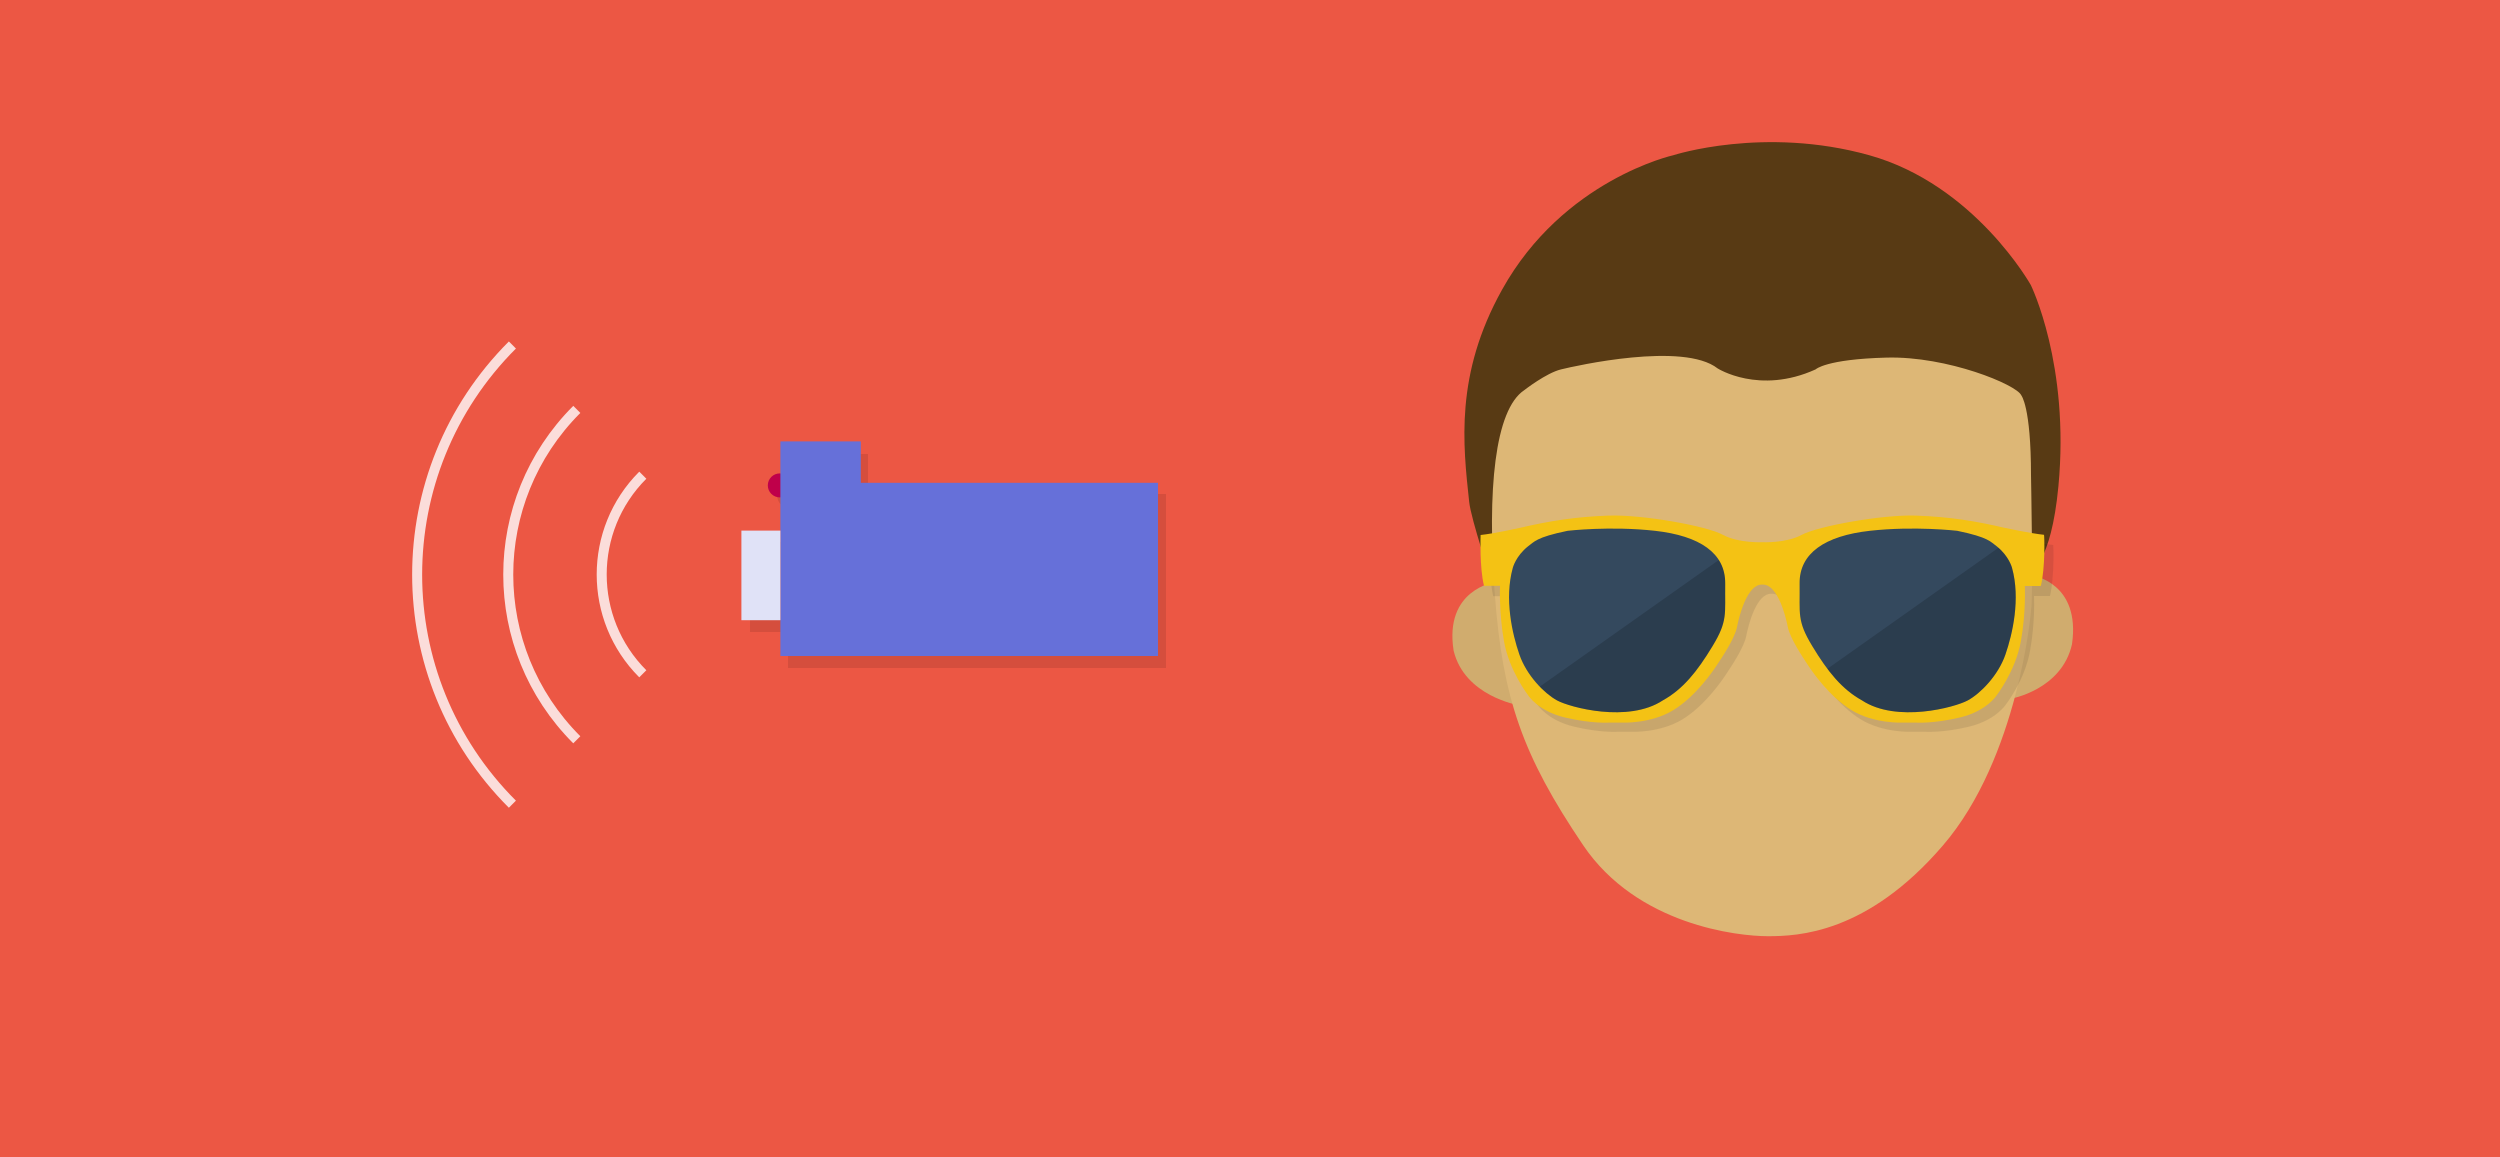 <?xml version="1.0" encoding="utf-8"?>
<!-- Generator: Adobe Illustrator 18.0.0, SVG Export Plug-In . SVG Version: 6.00 Build 0)  -->
<!DOCTYPE svg PUBLIC "-//W3C//DTD SVG 1.1//EN" "http://www.w3.org/Graphics/SVG/1.1/DTD/svg11.dtd">
<svg version="1.1" id="Layer_2" xmlns="http://www.w3.org/2000/svg" xmlns:xlink="http://www.w3.org/1999/xlink" x="0px" y="0px"
	 viewBox="0 0 1250 578.7" enable-background="new 0 0 1250 578.7" xml:space="preserve">
<rect x="-0.5" y="-0.9" fill="#EC5744" width="1251" height="580.5"/>
<path fill="#583A14" d="M1015.2,285.8c0,0,10.3-3.7,14-42.6c5.8-61-13.8-100.7-13.8-100.7s-28.1-50.2-80.8-64.9
	c-52.6-14.7-97.9,0-97.9,0s-55.1,12.2-85.7,67.3c-23.6,42.4-19.5,77.4-16.4,106.1c0.9,8.6,11.4,40,11.4,40"/>
<path fill="#D0AC6E" d="M1016.6,287.9c0,0,23.8,3.6,19.4,34.2c-5.1,22.9-30.7,27.3-30.7,27.3"/>
<path fill="#D0AC6E" d="M747.4,291.1c0,0-25.4,3.6-20.6,34.2c5.5,22.9,32.6,27.3,32.6,27.3"/>
<path fill="#DDB776" d="M747.4,297.1c-3.9-52.1,0-92.2,14.7-102c0,0,11-8.6,18.4-10.4c7.3-1.8,61.2-13.9,78.3-0.5
	c0,0,20.8,13.3,49,0.5c0,0,5-5.1,35.5-5.9c30.5-0.8,65,13.6,67.3,18.8c0,0,4.9,5.5,4.9,40.1c0,0,1.2,61.5,0,67.6
	c0,0-6.1,73.4-44.1,117.5c-37.9,44.1-72.5,45.3-87.5,45.3s-65.4-5.5-92.4-45.6C761.3,377.8,751.3,349.2,747.4,297.1z"/>
<path opacity="0.1" fill="#0D1218" d="M1025,298h-8c0,0,0.7,12.8-2,27.5c-2.6,14.7-12.1,26.8-12.1,26.8s-4.9,7.7-18.2,11
	c-13.3,3.2-22.1,2.6-22.1,2.6l-6.6,0c0,0-14.3,0.7-25.6-6.2c-11.3-6.9-19.9-19.6-22-22.8c-2.1-3.2-8.8-13.1-9.9-18.8
	c-1.1-5.7-5.2-21.6-12.7-21.2c-7.5-0.5-11.6,15.5-12.7,21.2c-1.1,5.7-7.7,15.5-9.9,18.8c-2.1,3.2-10.7,15.9-22,22.8
	c-11.3,6.9-25.6,6.2-25.6,6.2l-6.6,0c0,0-8.7,0.6-22.1-2.6c-13.3-3.2-18.2-11-18.2-11s-9.5-12-12.1-26.7c-2.6-14.7-2-27.5-2-27.5h-8
	c-2.3-10-1.7-25.6-1.7-25.6c6.7-0.7,19.3-3.6,19.3-3.6c15-3.5,27.9-5.6,44.7-6.2c16.9-0.6,49.2,5.2,57.1,9.5
	c8,4.3,19.8,3.7,19.8,3.7s11.8,0.6,19.7-3.7c8-4.3,40.2-10.2,57.1-9.6c16.9,0.6,29.7,2.7,44.7,6.2c0,0,12.6,3,19.3,3.7
	C1026.7,272.4,1027.3,288,1025,298z"/>
<path fill="#F4C214" d="M1020.4,293h-8c0,0,0.7,13-2,27.8s-12.1,26.9-12.1,26.9s-4.9,7.8-18.2,11c-13.3,3.2-22.1,2.6-22.1,2.6
	l-6.6,0c0,0-14.3,0.7-25.6-6.2c-11.3-6.9-19.9-19.6-22-22.8c-2.1-3.2-8.8-13.1-9.9-18.8c-1.1-5.7-5.2-21.6-12.7-21.2
	c-7.5-0.5-11.6,15.5-12.7,21.2c-1.1,5.7-7.7,15.5-9.9,18.8c-2.1,3.2-10.7,15.9-22,22.8c-11.3,6.9-25.6,6.2-25.6,6.2l-6.6,0
	c0,0-8.7,0.6-22.1-2.6c-13.3-3.2-18.2-11-18.2-11s-9.5-12.3-12.1-27s-2-27.8-2-27.8h-8c-2.3-9-1.7-25.4-1.7-25.4
	c6.7-0.7,19.3-3.5,19.3-3.5c15-3.5,27.9-5.6,44.7-6.2c16.9-0.6,49.2,5.2,57.1,9.6c8,4.3,19.8,3.7,19.8,3.7s11.8,0.6,19.7-3.7
	c8-4.3,40.2-10.2,57.1-9.6c16.9,0.6,29.7,2.7,44.7,6.2c0,0,12.6,2.7,19.3,3.4C1022.2,267.6,1022.7,284,1020.4,293z"/>
<path fill="#34495E" d="M783.8,265.4c0,0,21.3-2.5,43.7,0c22.4,2.5,35.3,11.2,35.1,26.4c-0.2,15.2,1.4,18.5-6.3,31.2
	c-7.9,13.1-15,21.7-24.9,27.2c-17.3,11.4-46.5,3.5-52.9,0c-6.4-3.5-15.2-12.5-18.8-22.9c-3.6-10.4-7.6-27.9-3.3-43.4
	c0,0,1.5-5.9,7.7-10.8C767.1,271,767.8,268.7,783.8,265.4z"/>
<path fill="#34495E" d="M978.6,265.4c0,0-21.3-2.5-43.7,0c-22.4,2.5-35.3,11.2-35.1,26.4c0.2,15.2-1.4,18.5,6.3,31.2
	c7.9,13.1,15,21.7,24.9,27.2c17.3,11.4,46.5,3.5,52.9,0c6.4-3.5,15.2-12.5,18.8-22.9c3.6-10.4,7.6-27.9,3.3-43.4
	c0,0-1.5-5.9-7.7-10.8C995.3,271,994.6,268.7,978.6,265.4z"/>
<path opacity="0.17" d="M831.4,350.2c9.9-5.5,17-14.1,24.9-27.2c7.6-12.6,6.1-16,6.3-31.2c0-4.5-1.1-8.4-3.2-11.8l-89.5,63.3
	c2.9,3,6,5.4,8.6,6.9C784.9,353.7,814.2,361.6,831.4,350.2z"/>
<path opacity="0.1" d="M434,247v-20h-40v14.7c0,0,0.4,0,0.3,0c-3.3,0-5.7,2.7-5.7,6s2.2,6,5.5,6c0.1,0-0.1,0-0.1,0V271h-19v45h19v18
	h41.5H583v-87H434z"/>
<rect x="423.6" y="241.4" fill="#6670D9" width="155.4" height="86.6"/>
<circle fill="#BF004A" cx="389.9" cy="242.7" r="6"/>
<rect x="390.2" y="220.7" fill="#6670D9" width="40.2" height="107.3"/>
<rect x="370.7" y="265.3" fill="#E0E2F7" width="19.5" height="44.8"/>
<path fill="none" stroke="#FFFFFF" stroke-width="5" stroke-miterlimit="10" d="M334.9,457.9"/>
<path opacity="0.8" fill="none" stroke="#FFFFFF" stroke-width="5" stroke-miterlimit="10" d="M321.4,237.6
	c-27.4,27.4-27.4,71.9,0,99.3"/>
<path opacity="0.8" fill="none" stroke="#FFFFFF" stroke-width="5" stroke-miterlimit="10" d="M288.4,204.7
	c-45.7,45.7-45.7,119.5,0,165.2"/>
<path opacity="0.8" fill="none" stroke="#FFFFFF" stroke-width="5" stroke-miterlimit="10" d="M256.2,172.5
	c-63.5,63.5-63.5,166.2,0,229.6"/>
<path opacity="0.17" d="M983.9,350.2c6.4-3.5,15.2-12.5,18.8-22.9c3.6-10.4,7.6-27.9,3.3-43.4c0,0-1.3-5.3-6.8-10l-85.5,60.5
	c5.2,6.9,10.6,12.1,17.3,15.8C948.2,361.6,977.5,353.7,983.9,350.2z"/>
</svg>
